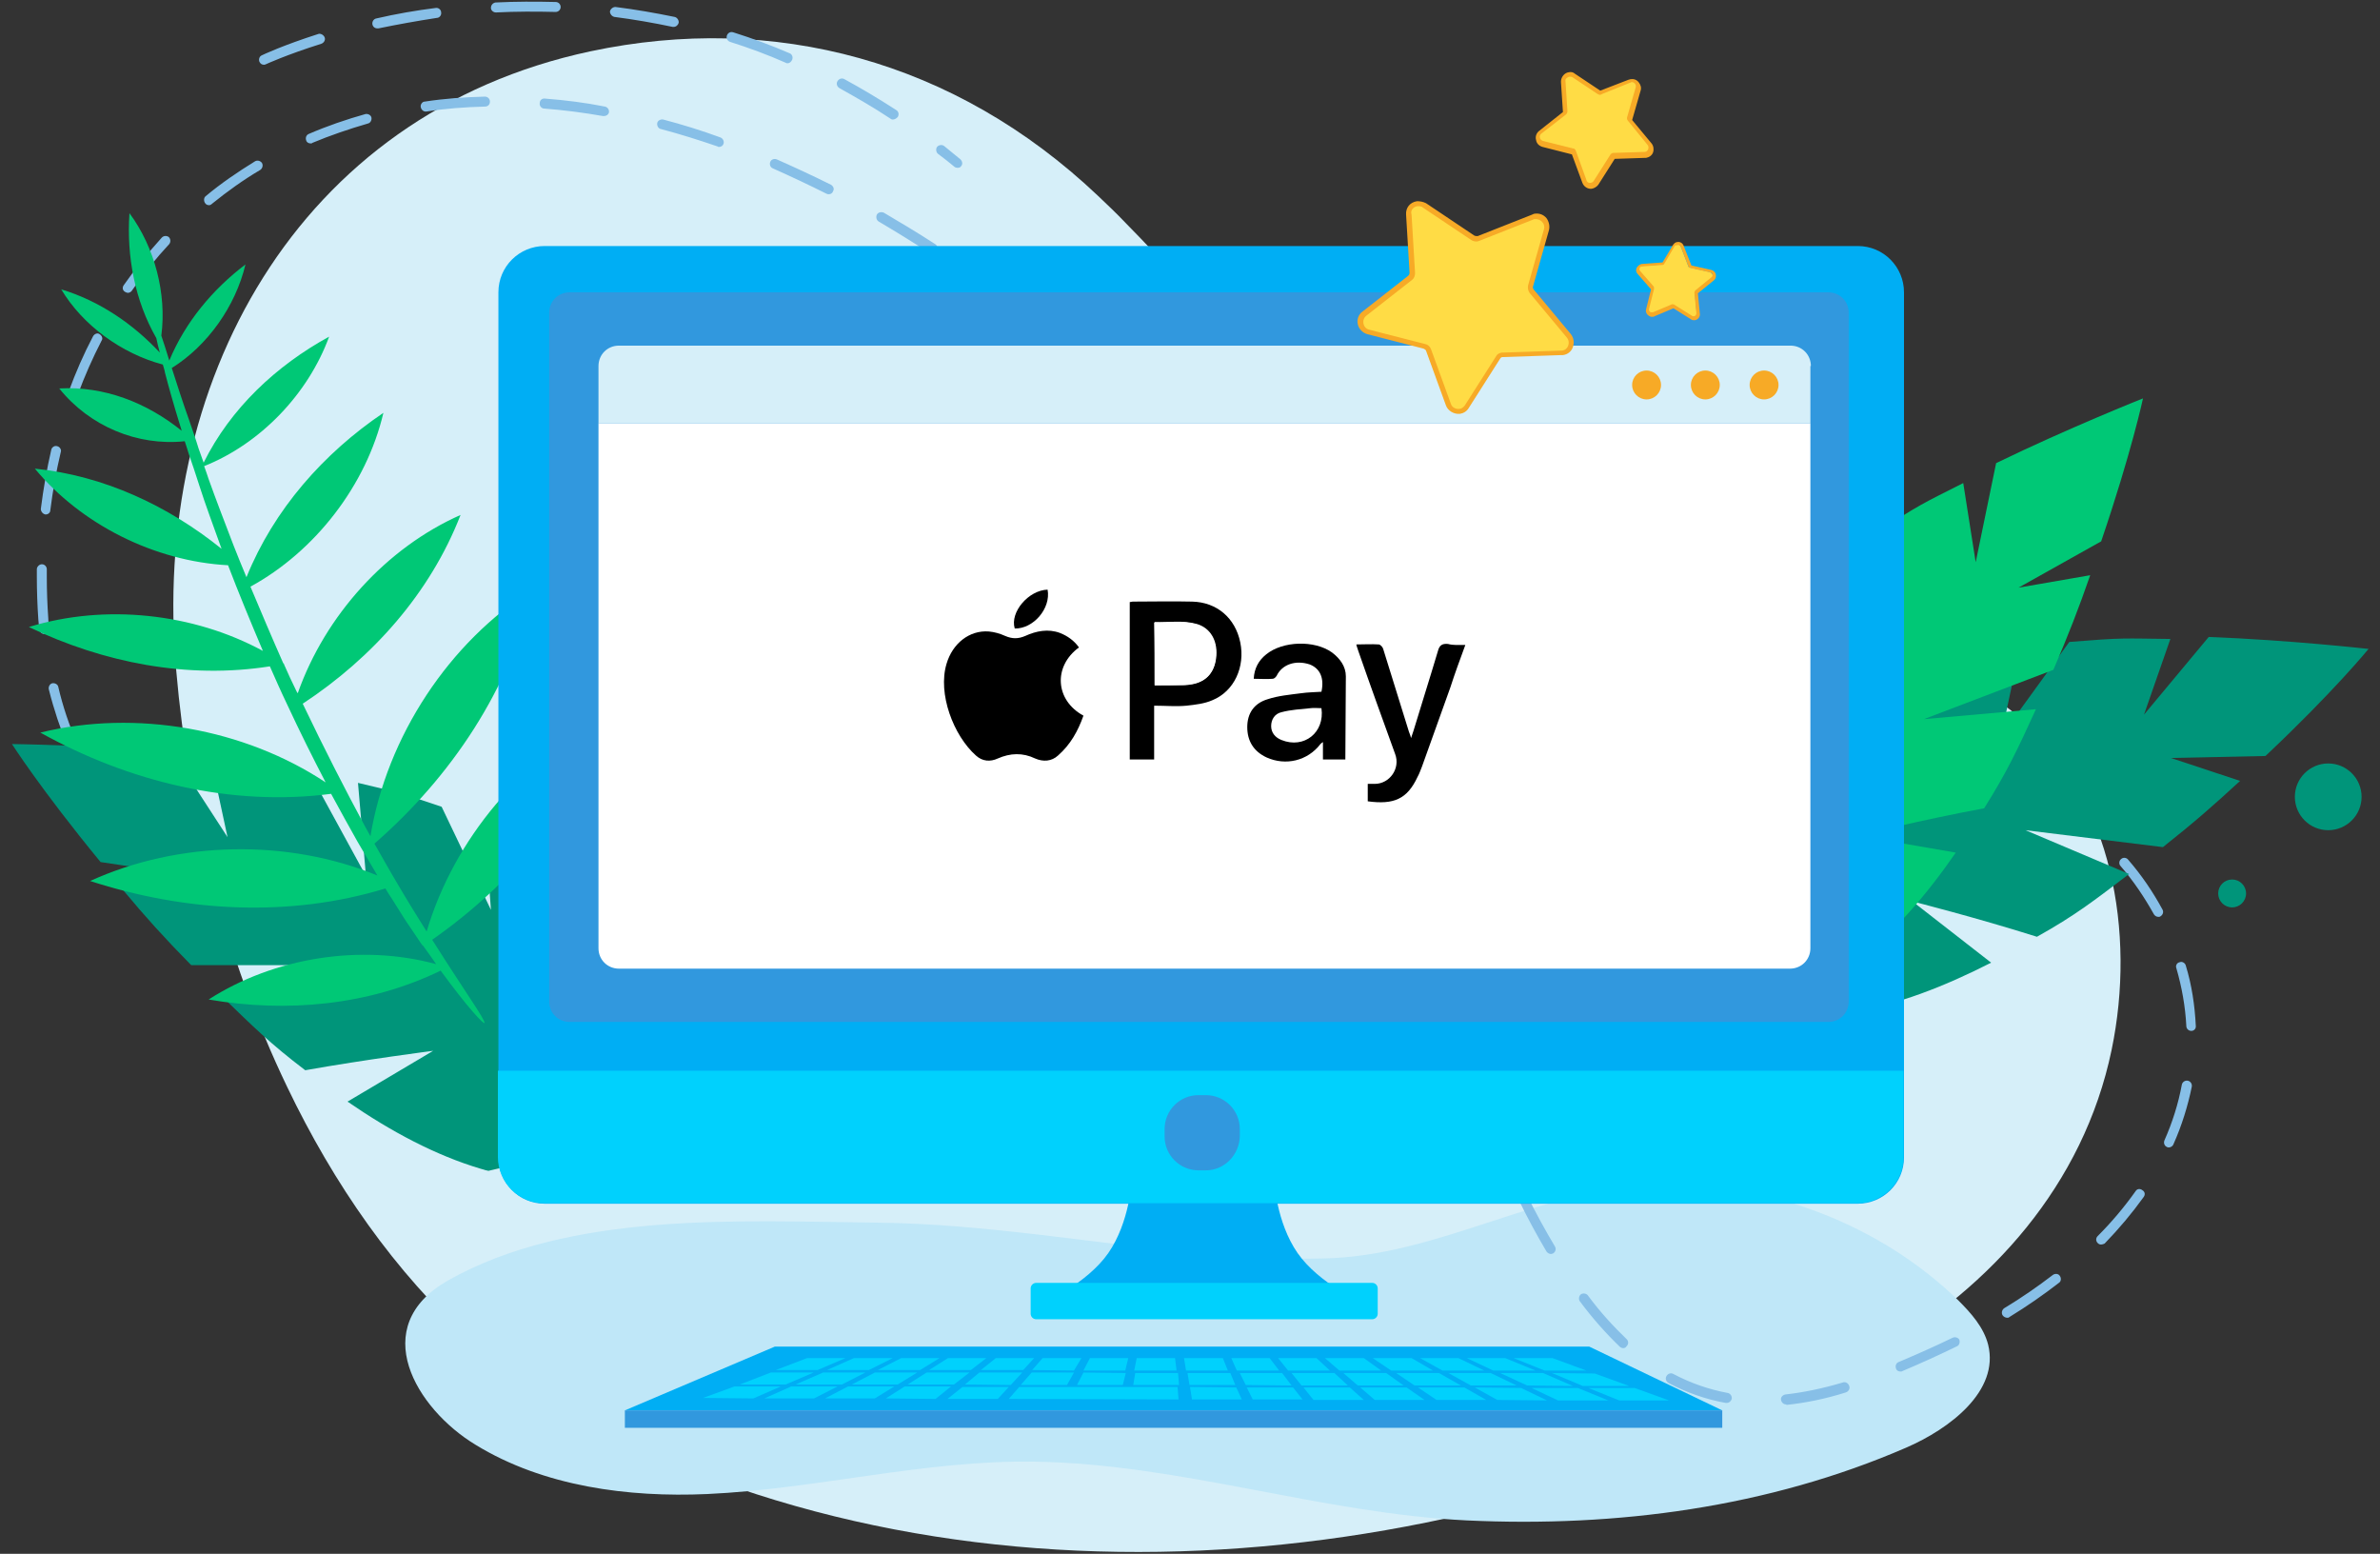 <?xml version="1.0" encoding="utf-8"?>
<!-- Generator: Adobe Illustrator 22.0.1, SVG Export Plug-In . SVG Version: 6.00 Build 0)  -->
<svg version="1.1" id="Layer_1" xmlns="http://www.w3.org/2000/svg" xmlns:xlink="http://www.w3.org/1999/xlink" x="0px" y="0px"
	 viewBox="0 0 478 312" style="enable-background:new 0 0 478 312;" xml:space="preserve">
<rect x="0" y="0" width="478" height="312" fill="#333333" stroke="none"/>
<style type="text/css">
	.st0{fill:#D6EFF9;}
	.st1{fill:#BFE7F8;}
	.st2{fill:#87BFE7;}
	.st3{fill:#00957A;}
	.st4{fill:#00C876;}
	.st5{fill:#00AEF4;}
	.st6{fill:#00D1FD;}
	.st7{fill:#3198DE;}
	.st8{fill:#FFFFFF;}
	.st9{fill:#F7AA26;}
	.st10{fill:#FFDC45;}
</style>
<g>
	<g>
		<path class="st0" d="M57.7,218.3c-12.7-26.4-19.9-55.9-22.3-83.6C30.2,77.2,59.5,22.9,118.6,10.3c36.8-7.8,73.2,1.8,101.9,29
			c1.9,1.8,3.8,3.6,5.6,5.5c15.4,15.6,29.2,33.3,46,46.7c20,16,43.5,25.3,67.2,31.6c22,5.9,48.7,5.3,67.2,21.7
			c17.6,15.5,22.5,42.4,17.6,66c-5.7,27.4-24.5,47.6-46.1,60.2c-73.8,43.2-173.8,56-252.7,18.5c-5.4-2.6-10.6-5.4-15.8-8.4
			c-5.4-3.2-10-7.5-14.7-11.7C79.3,255.5,67,237.7,57.7,218.3z"/>
		<path class="st1" d="M242.4,251.8c-22.1-2-44.4-6.1-66.5-6.3c-27.4-0.3-61.3-2.3-85.9,11.6c-16.4,9.3-6.4,25.8,5.5,33
			c13.7,8.4,30.7,10.6,46.5,9.9c22.1-1,43.9-6.9,66-6.5c29.3,0.5,57.4,10.4,86.7,11.8c30,1.4,60.4-2.6,88.1-14.6
			c8.8-3.8,18.8-11.4,16.5-20.7c-0.9-3.5-3.4-6.3-6-8.9c-15.8-15.3-37.8-23.6-59.7-23.3c-23.7,0.4-44.6,14.6-68.2,14.9
			C257.7,252.9,250.1,252.5,242.4,251.8z"/>
		<g>
			<path class="st2" d="M358.7,282c-0.5,0-0.9-0.4-1-0.9c-0.1-0.5,0.3-1,0.9-1.1c3.6-0.4,7.5-1.2,11.5-2.4c0.5-0.2,1.1,0.1,1.3,0.7
				c0.2,0.5-0.1,1.1-0.7,1.3c-4.1,1.3-8.1,2.1-11.9,2.5C358.8,282,358.8,282,358.7,282z M346.8,281.7c-0.1,0-0.1,0-0.2,0
				c-4-0.7-7.9-2.1-11.5-4c-0.5-0.3-0.7-0.9-0.4-1.4s0.9-0.7,1.4-0.4c3.4,1.8,7.1,3.1,10.9,3.8c0.5,0.1,0.9,0.6,0.8,1.2
				C347.7,281.3,347.3,281.7,346.8,281.7z M381.7,275.4c-0.4,0-0.8-0.2-0.9-0.6c-0.2-0.5,0-1.1,0.5-1.3c3.8-1.6,7.4-3.2,10.9-4.9
				c0.5-0.2,1.1,0,1.3,0.4c0.2,0.5,0,1.1-0.4,1.3c-3.5,1.7-7.2,3.4-11,5C382,275.4,381.8,275.4,381.7,275.4z M326,270.7
				c-0.2,0-0.5-0.1-0.7-0.3c-2.7-2.6-5.4-5.6-8-9.1c-0.3-0.4-0.2-1.1,0.2-1.4c0.4-0.3,1.1-0.2,1.4,0.2c2.5,3.4,5.2,6.3,7.8,8.8
				c0.4,0.4,0.4,1,0,1.4C326.5,270.6,326.3,270.7,326,270.7z M403.1,264.6c-0.3,0-0.7-0.2-0.9-0.5c-0.3-0.5-0.1-1.1,0.3-1.4
				c3.5-2.1,6.8-4.4,9.8-6.7c0.4-0.3,1.1-0.3,1.4,0.2c0.3,0.4,0.3,1.1-0.2,1.4c-3.1,2.4-6.4,4.7-10,6.9
				C403.5,264.6,403.3,264.6,403.1,264.6z M311.5,251.8c-0.3,0-0.7-0.2-0.9-0.5c-1.9-3.2-3.8-6.7-5.7-10.6c-0.2-0.5,0-1.1,0.4-1.3
				c0.5-0.2,1.1,0,1.3,0.4c1.9,3.9,3.8,7.3,5.7,10.5c0.3,0.5,0.1,1.1-0.4,1.4C311.8,251.7,311.6,251.8,311.5,251.8z M422,249.9
				c-0.3,0-0.5-0.1-0.7-0.3c-0.4-0.4-0.4-1,0-1.4c2.9-2.9,5.4-5.9,7.6-9c0.3-0.5,0.9-0.6,1.4-0.2c0.5,0.3,0.6,0.9,0.2,1.4
				c-2.3,3.2-4.9,6.3-7.8,9.3C422.5,249.8,422.2,249.9,422,249.9z M300.6,230.4c-0.4,0-0.7-0.2-0.9-0.6c-1.5-3.4-3.1-7-4.8-11.1
				c-0.2-0.5,0-1.1,0.5-1.3c0.5-0.2,1.1,0,1.3,0.5c1.7,4.1,3.2,7.7,4.7,11c0.2,0.5,0,1.1-0.5,1.3
				C300.9,230.3,300.8,230.4,300.6,230.4z M435.6,230.4c-0.1,0-0.3,0-0.4-0.1c-0.5-0.2-0.7-0.8-0.5-1.3c1.6-3.6,2.8-7.4,3.5-11.2
				c0.1-0.5,0.6-0.9,1.2-0.8c0.5,0.1,0.9,0.6,0.8,1.2c-0.8,3.9-2,7.8-3.7,11.6C436.4,230.1,436,230.4,435.6,230.4z M291.3,208.2
				c-0.4,0-0.8-0.2-0.9-0.6c-1.5-3.7-2.9-7.4-4.4-11.2c-0.2-0.5,0-1.1,0.6-1.3c0.5-0.2,1.1,0,1.3,0.6c1.5,3.8,3,7.5,4.4,11.2
				c0.2,0.5,0,1.1-0.6,1.3C291.6,208.2,291.5,208.2,291.3,208.2z M440.1,207c-0.5,0-1-0.4-1-1c-0.2-3.9-0.9-7.8-2-11.6
				c-0.2-0.5,0.1-1.1,0.7-1.2c0.5-0.2,1.1,0.2,1.2,0.7c1.2,3.9,1.8,8,2,12C441.1,206.5,440.7,207,440.1,207
				C440.1,207,440.1,207,440.1,207z M325.9,192.2c-0.2,0-0.4-0.1-0.6-0.2c-0.4-0.3-0.5-1-0.2-1.4c1.6-2.1,4.3-5.3,7.9-9.2
				c0.4-0.4,1-0.4,1.4,0c0.4,0.4,0.4,1,0,1.4c-3.6,3.8-6.2,7-7.8,9C326.5,192.1,326.2,192.2,325.9,192.2z M92.3,190.6
				c-3.1,0-6.2-0.1-9.1-0.3c-0.6,0-1-0.5-0.9-1.1c0-0.6,0.5-1,1.1-0.9c2.9,0.2,6,0.3,9,0.3c1,0,2,0,2.9,0c0.5,0,1,0.4,1,1
				s-0.4,1-1,1C94.3,190.6,93.3,190.6,92.3,190.6z M107.2,189.9c-0.5,0-0.9-0.4-1-0.9c0-0.5,0.4-1,0.9-1.1
				c7.2-0.6,11.8-1.5,11.8-1.5c0.5-0.1,1.1,0.2,1.2,0.8c0.1,0.5-0.2,1.1-0.8,1.2C119.1,188.4,114.5,189.3,107.2,189.9
				C107.2,189.9,107.2,189.9,107.2,189.9z M71.2,189.1c0,0-0.1,0-0.2,0c-4.1-0.6-8.1-1.4-11.9-2.4c-0.5-0.1-0.9-0.7-0.7-1.2
				s0.7-0.8,1.2-0.7c3.7,1,7.6,1.8,11.6,2.4c0.5,0.1,0.9,0.6,0.8,1.1C72.2,188.7,71.7,189.1,71.2,189.1z M282.5,185.9
				c-0.4,0-0.8-0.2-0.9-0.6c-1.5-3.7-3-7.4-4.5-11.1c-0.2-0.5,0-1.1,0.5-1.3c0.5-0.2,1.1,0,1.3,0.5c1.5,3.7,3,7.5,4.5,11.1
				c0.2,0.5,0,1.1-0.6,1.3C282.7,185.9,282.6,185.9,282.5,185.9z M433.5,184.1c-0.4,0-0.7-0.2-0.9-0.5c-1.9-3.4-4.1-6.7-6.7-9.7
				c-0.4-0.4-0.3-1.1,0.1-1.4c0.4-0.4,1.1-0.3,1.4,0.1c2.7,3.1,5,6.5,6.9,10c0.3,0.5,0.1,1.1-0.4,1.4
				C433.8,184.1,433.6,184.1,433.5,184.1z M48.1,182.8c-0.1,0-0.3,0-0.4-0.1c-3.8-1.6-7.5-3.5-10.8-5.6c-0.5-0.3-0.6-0.9-0.3-1.4
				c0.3-0.5,0.9-0.6,1.4-0.3c3.2,2,6.8,3.9,10.5,5.4c0.5,0.2,0.8,0.8,0.5,1.3C48.9,182.6,48.5,182.8,48.1,182.8z M342.4,174.7
				c-0.3,0-0.6-0.1-0.7-0.3c-0.4-0.4-0.3-1,0.1-1.4c3.1-2.8,6.3-5.3,9.5-7.6c0.5-0.3,1.1-0.2,1.4,0.2c0.3,0.5,0.2,1.1-0.2,1.4
				c-3.1,2.2-6.2,4.7-9.3,7.4C342.8,174.6,342.6,174.7,342.4,174.7z M28,170c-0.2,0-0.5-0.1-0.7-0.3c-3-2.8-5.6-5.9-7.9-9.2
				c-0.3-0.5-0.2-1.1,0.3-1.4c0.5-0.3,1.1-0.2,1.4,0.3c2.2,3.2,4.8,6.2,7.7,8.9c0.4,0.4,0.4,1,0,1.4C28.5,169.9,28.3,170,28,170z
				 M418,166c-0.2,0-0.4-0.1-0.6-0.2c-3.1-2.4-6.4-4.6-9.9-6.4c-0.5-0.3-0.7-0.9-0.4-1.3s0.9-0.7,1.3-0.4c3.6,1.9,7,4.1,10.2,6.6
				c0.4,0.3,0.5,1,0.2,1.4C418.6,165.9,418.3,166,418,166z M273.3,163.7c-0.4,0-0.8-0.2-0.9-0.6c-1.6-3.8-3.3-7.5-4.9-11
				c-0.2-0.5,0-1.1,0.5-1.3c0.5-0.2,1.1,0,1.3,0.5c1.6,3.5,3.2,7.2,4.9,11c0.2,0.5,0,1.1-0.5,1.3
				C273.5,163.7,273.4,163.7,273.3,163.7z M362,161c-0.4,0-0.7-0.2-0.9-0.5c-0.3-0.5-0.1-1.1,0.4-1.3c3.8-2,7.6-3.5,11.3-4.6
				c0.5-0.2,1.1,0.1,1.2,0.7c0.2,0.5-0.1,1.1-0.7,1.2c-3.6,1.1-7.3,2.6-10.9,4.5C362.3,160.9,362.1,161,362,161z M396.8,155.3
				c-0.1,0-0.1,0-0.2,0c-3.8-0.9-7.8-1.2-11.6-1c-0.5,0-1-0.4-1.1-0.9c0-0.6,0.4-1,0.9-1.1c4.1-0.2,8.2,0.1,12.2,1
				c0.5,0.1,0.9,0.7,0.8,1.2C397.6,155,397.2,155.3,396.8,155.3z M14.5,150.5c-0.4,0-0.8-0.2-0.9-0.6c-1.5-3.6-2.8-7.5-3.8-11.5
				c-0.1-0.5,0.2-1.1,0.7-1.2c0.5-0.1,1.1,0.2,1.2,0.7c0.9,3.9,2.2,7.7,3.7,11.2c0.2,0.5,0,1.1-0.5,1.3
				C14.7,150.4,14.6,150.5,14.5,150.5z M263.2,141.9c-0.4,0-0.7-0.2-0.9-0.6c-1.8-3.7-3.6-7.3-5.5-10.7c-0.3-0.5-0.1-1.1,0.4-1.4
				c0.5-0.3,1.1-0.1,1.4,0.4c1.8,3.4,3.7,7,5.5,10.7c0.2,0.5,0,1.1-0.5,1.3C263.5,141.8,263.4,141.9,263.2,141.9z M8.9,127.3
				c-0.5,0-0.9-0.4-1-0.9c-0.1-0.6-0.1-1.3-0.2-2c-0.2-2.9-0.3-5.8-0.3-8.6c0-0.5,0-1,0-1.5c0-0.5,0.5-1,1-1c0,0,0,0,0,0
				c0.6,0,1,0.5,1,1c0,0.5,0,1,0,1.5c0,2.8,0.1,5.6,0.3,8.4c0,0.6,0.1,1.3,0.2,1.9C9.9,126.7,9.5,127.2,8.9,127.3
				C8.9,127.3,8.9,127.3,8.9,127.3z M251.9,120.7c-0.3,0-0.7-0.2-0.9-0.5c-2-3.5-4.2-6.9-6.3-10.2c-0.3-0.5-0.2-1.1,0.3-1.4
				c0.5-0.3,1.1-0.2,1.4,0.3c2.1,3.3,4.3,6.8,6.3,10.3c0.3,0.5,0.1,1.1-0.4,1.4C252.2,120.7,252.1,120.7,251.9,120.7z M9.2,103.3
				c0,0-0.1,0-0.1,0c-0.5-0.1-0.9-0.6-0.9-1.1c0.5-4,1.2-8,2.1-11.9c0.1-0.5,0.7-0.9,1.2-0.7c0.5,0.1,0.9,0.7,0.7,1.2
				c-0.9,3.8-1.6,7.7-2.1,11.7C10.1,102.9,9.7,103.3,9.2,103.3z M238.8,100.5c-0.3,0-0.6-0.1-0.8-0.4c-2.3-3.3-4.8-6.5-7.2-9.5
				c-0.3-0.4-0.3-1.1,0.2-1.4c0.4-0.3,1.1-0.3,1.4,0.2c2.5,3.1,4.9,6.3,7.3,9.6c0.3,0.4,0.2,1.1-0.2,1.4
				C239.3,100.5,239.1,100.5,238.8,100.5z M223.8,81.8c-0.3,0-0.5-0.1-0.7-0.3c-2.7-3-5.5-5.8-8.3-8.6c-0.4-0.4-0.4-1,0-1.4
				c0.4-0.4,1-0.4,1.4,0c2.8,2.8,5.7,5.7,8.4,8.7c0.4,0.4,0.3,1-0.1,1.4C224.3,81.7,224,81.8,223.8,81.8z M14.7,80
				c-0.1,0-0.2,0-0.3-0.1c-0.5-0.2-0.8-0.8-0.6-1.3c1.4-3.8,3-7.5,4.9-11.1c0.3-0.5,0.9-0.7,1.3-0.4c0.5,0.3,0.7,0.9,0.4,1.3
				c-1.8,3.5-3.4,7.1-4.8,10.9C15.5,79.8,15.1,80,14.7,80z M206.6,65.2c-0.2,0-0.5-0.1-0.6-0.2c-3-2.6-6.2-5-9.4-7.4
				c-0.4-0.3-0.5-1-0.2-1.4c0.3-0.4,1-0.5,1.4-0.2c3.2,2.3,6.4,4.8,9.5,7.4c0.4,0.4,0.5,1,0.1,1.4C207.1,65.1,206.8,65.2,206.6,65.2
				z M25.7,58.8c-0.2,0-0.4-0.1-0.6-0.2c-0.5-0.3-0.6-0.9-0.2-1.4c2.3-3.3,4.9-6.5,7.6-9.5c0.4-0.4,1-0.4,1.4-0.1
				c0.4,0.4,0.4,1,0.1,1.4c-2.7,2.9-5.2,6-7.4,9.2C26.4,58.6,26,58.8,25.7,58.8z M187.2,51c-0.2,0-0.4-0.1-0.5-0.2
				c-3.4-2.2-6.8-4.3-10.2-6.3c-0.5-0.3-0.6-0.9-0.4-1.4c0.3-0.5,0.9-0.6,1.4-0.4c3.4,2,6.9,4.1,10.3,6.3c0.5,0.3,0.6,0.9,0.3,1.4
				C187.9,50.9,187.5,51,187.2,51z M42,41.2c-0.3,0-0.6-0.1-0.8-0.4c-0.3-0.4-0.3-1.1,0.1-1.4c3.1-2.6,6.5-4.9,9.9-7
				c0.5-0.3,1.1-0.1,1.4,0.3c0.3,0.5,0.1,1.1-0.3,1.4c-3.4,2-6.6,4.3-9.7,6.8C42.4,41.1,42.2,41.2,42,41.2z M166.5,39
				c-0.2,0-0.3,0-0.5-0.1c-3.6-1.8-7.2-3.5-10.8-5.1c-0.5-0.2-0.7-0.8-0.5-1.3c0.2-0.5,0.8-0.7,1.3-0.5c3.6,1.6,7.3,3.3,10.9,5.1
				c0.5,0.3,0.7,0.9,0.4,1.3C167.2,38.8,166.8,39,166.5,39z M144.4,29.5c-0.1,0-0.2,0-0.3-0.1c-3.8-1.3-7.6-2.5-11.4-3.5
				c-0.5-0.1-0.8-0.7-0.7-1.2s0.7-0.8,1.2-0.7c3.8,1,7.7,2.2,11.5,3.6c0.5,0.2,0.8,0.8,0.6,1.3C145.2,29.2,144.9,29.5,144.4,29.5z
				 M62.4,28.8c-0.4,0-0.8-0.2-0.9-0.6c-0.2-0.5,0-1.1,0.5-1.3c3.7-1.6,7.5-2.9,11.4-4c0.5-0.1,1.1,0.2,1.2,0.7
				c0.1,0.5-0.2,1.1-0.7,1.2c-3.8,1.1-7.6,2.4-11.2,3.9C62.7,28.8,62.5,28.8,62.4,28.8z M121.3,23.3c-0.1,0-0.1,0-0.2,0
				c-4-0.7-7.9-1.2-11.8-1.5c-0.5,0-1-0.5-0.9-1.1c0-0.6,0.5-1,1.1-0.9c3.9,0.3,8,0.8,12,1.6c0.5,0.1,0.9,0.6,0.8,1.2
				C122.2,23,121.8,23.3,121.3,23.3z M85.5,22.4c-0.5,0-0.9-0.4-1-0.9c-0.1-0.5,0.3-1.1,0.8-1.1c3.9-0.6,8-0.9,12.1-1c0,0,0,0,0,0
				c0.5,0,1,0.4,1,1c0,0.6-0.4,1-1,1c-4,0.1-8,0.4-11.8,1C85.6,22.4,85.5,22.4,85.5,22.4z"/>
		</g>
		<g>
			<g>
				<g>
					<path class="st3" d="M20.2,173.1l18.8,2.8l-14.3,2.8c4.5,5.4,8.2,9.5,13.7,15.1l27.8,0l-21.7,6.2c6.4,6.2,9.7,9.5,16.8,14.9
						C73.7,212.7,87,211,87,211l-17.2,10.2c8.7,6,17.7,10.8,26.8,13.5c1.5,0.4,0.1,0.1,1.5,0.4l17.4-4.1l-7.8,6.6
						c38.5,8.6,50.4-4.8,50.4-4.8s0-0.7-0.2-2.2c-0.2-1.1-0.4-2.6-0.9-4.5c-1.9-7.4-7.1-20.5-21.2-37.6l-2.2,13.2l-3.8-17.6
						c-1.3-1.2-2.7-2.4-4.1-3.6c-4.6-3.8-3.6-3.9-9.4-6.8l-2.9,18.4l-5.4-22.8c-3.4-1.7-7-3.2-10.7-4.6l1.3,18l-9.9-20.7
						c-7-2.4-9.5-3.1-16.8-4.8l1.6,18.7l-11.2-20.5c-10.9-2.3-10.5-2.1-20-3.1l3.4,15.8L34.6,151c-16-1.4-32.2-1.6-32.2-1.6
						S8.2,158.5,20.2,173.1z"/>
				</g>
			</g>
		</g>
		<path class="st4" d="M26,42.8c5.1,6.9,7.5,16.2,6.4,24.6c0.5,1.4,1,3.1,1.6,5c3.2-7.7,8.7-14.3,15.3-19.3
			c-2,8.4-7.6,16.3-14.8,20.8c1,3.1,2.1,6.6,3.5,10.5c0.6,1.8,1.3,3.7,1.9,5.7c0.3,0.9,0.7,1.9,1,2.8C46.3,82,55.5,73.4,66.1,67.6
			c-4.2,11.5-13.8,21.5-25.1,26c0.3,0.8,0.6,1.7,0.9,2.6c1.5,4.2,3.2,8.6,5,13.3c0.8,2.1,1.7,4.2,2.6,6.4C55,102.3,65,91,77,82.9
			c-3.4,14.5-13.7,27.8-26.7,34.9c2.1,5,4.3,10.2,6.6,15.4c0.1,0,0.1,0.1,0.2,0.1c0,0-0.1,0-0.1,0c0.8,1.8,1.6,3.6,2.5,5.4
			c0.1,0.2,0.2,0.4,0.3,0.5c5.5-15.6,17.8-29.2,32.7-35.8c-6.1,15.7-17.7,28.7-31.7,37.9c4.3,9,8.6,17.4,12.6,24.8
			c0.3,0.6,0.7,1.2,1,1.8c3.3-20,15.8-39,32.7-49.6c-4.6,20-16.5,37.7-31.9,51.1c1.6,2.8,3.1,5.5,4.6,8c1,1.7,2,3.4,3,5
			c1,1.6,1.9,3.1,2.8,4.5c0,0,0,0.1,0.1,0.1c5.5-18.5,19.3-35,36.5-43.2c-6.5,18.4-19.5,33.8-35.4,44.9
			c6.5,10.3,10.7,16.1,10.5,16.7c-0.1,0.4-3.4-3.1-8.8-10.5c-14.4,7-30.9,8.5-46.6,5.8c13.2-8.5,30.7-11.2,45.7-7.1
			c-0.8-1.2-1.7-2.4-2.7-3.8c0,0-0.1,0.1-0.1,0.1c0-0.1,0-0.1,0-0.2c-0.1-0.1-0.1-0.1-0.2-0.2c-0.9-1.4-1.9-2.8-2.9-4.3
			c-1-1.5-2-3.2-3.1-4.9c-0.4-0.6-0.8-1.2-1.2-1.9c-19.3,5.9-40.2,4.7-59.3-1.5c17.8-8.1,39.7-8.5,57.7-1.1c-1.3-2.2-2.6-4.4-4-6.8
			c-1.7-3-3.5-6.3-5.3-9.6C46.4,162,25.9,157,8.1,147.1c19.2-4.7,41-0.8,57.3,10c-2.6-5-5.2-10.2-7.8-15.8c-1.2-2.5-2.3-5-3.4-7.5
			c-16.5,2.6-33.4-0.7-48.4-7.9c15.3-4.7,33-2.8,47,4.8c-2.5-5.9-4.9-11.7-7-17.2c-14.8-0.8-29.5-8.2-38.8-19.4
			c13.8,1.4,26.7,7.4,37.5,16.1c-1.6-4.5-3.2-8.7-4.5-12.8c-0.7-2.2-1.4-4.3-2.1-6.3c-0.3-0.9-0.5-1.7-0.8-2.5
			C27.6,89.6,18,85.6,11.9,78c9-0.5,17.5,2.8,24.6,8.5c-0.1-0.4-0.3-0.9-0.4-1.3c-1.2-3.9-2.2-7.4-3-10.5c0,0,0,0,0,0
			c0,0,0-0.1,0-0.1c-0.1-0.5-0.3-1-0.4-1.4c-8.3-2.2-16.1-7.9-20.4-15.1c7.6,2.3,14.4,6.9,19.8,12.7c-0.3-1-0.5-2-0.7-2.9
			C27.1,60.4,25.4,51.5,26,42.8z"/>
		<g>
			<g>
				<g>
					<path class="st3" d="M455,151.8l-19,0.4l13.9,4.6c-5.2,4.8-9.3,8.4-15.5,13.3l-27.6-3.4l20.8,8.8c-7.1,5.4-10.8,8.3-18.5,12.6
						c-12-3.8-25-7.1-25-7.1l15.8,12.3c-9.4,4.8-18.9,8.5-28.3,10c-1.5,0.2-0.1,0-1.5,0.2l-16.7-6.3l6.9,7.5
						c-39.3,3.8-49.4-11.1-49.4-11.1s0.1-0.7,0.5-2.2c0.3-1.1,0.8-2.5,1.5-4.3c2.8-7.1,9.6-19.4,25.8-34.6l0.5,13.4l5.9-17
						c1.5-1,3-2,4.5-3c5.1-3.2,4.1-3.4,10.2-5.6l0.5,18.6l8.2-21.9c3.6-1.2,7.3-2.3,11.2-3.2l-3.6,17.7l12.4-19.3
						c7.2-1.6,9.8-1.9,17.3-2.7l-3.9,18.3l13.7-18.9c11.1-0.9,10.7-0.7,20.3-0.6l-5.3,15.2l13-15.6c16,0.6,32.1,2.4,32.1,2.4
						S468.7,138.9,455,151.8z"/>
				</g>
			</g>
		</g>
		<g>
			<g>
				<g>
					<path class="st4" d="M422,108.7l-16.6,9.3l14.4-2.5c-2.3,6.6-4.3,11.8-7.4,19l-26,9.9l22.5-2c-3.7,8.1-5.7,12.4-10.4,19.9
						c-12.4,2.3-25.4,5.5-25.4,5.5l19.7,3.4c-6,8.7-12.7,16.4-20.2,22.1c-1.2,0.9,0,0.1-1.2,0.9l-17.7,2.3l9.7,3.4
						c-32.9,21.8-48.8,13.5-48.8,13.5s-0.3-0.7-0.6-2.1c-0.2-1.1-0.5-2.6-0.7-4.5c-0.8-7.6-0.6-21.7,6.5-42.7l6.7,11.6l-2.7-17.8
						c0.8-1.6,1.7-3.2,2.6-4.8c2.9-5.2,2-4.9,6.4-9.7l9.2,16.2l-3.1-23.2c2.6-2.8,5.4-5.5,8.3-8.1l5.2,17.3l1.9-22.9
						c5.7-4.8,7.8-6.3,14-10.5l5.2,18l3.2-23.2c9.4-6,9.1-5.7,17.6-10l2.5,15.9l4.1-19.9c14.4-7,29.5-13,29.5-13
						S428.1,90.8,422,108.7z"/>
				</g>
			</g>
		</g>
		<circle class="st3" cx="467.6" cy="160" r="6.7"/>
		<circle class="st3" cx="448.3" cy="179.4" r="2.8"/>
		<g>
			<path class="st2" d="M192.3,33.7c-0.2,0-0.5-0.1-0.6-0.2c-1.1-0.9-2.2-1.8-3.3-2.6c-0.4-0.3-0.5-1-0.2-1.4c0.3-0.4,1-0.5,1.4-0.2
				c1.1,0.9,2.2,1.8,3.3,2.7c0.4,0.4,0.5,1,0.1,1.4C192.9,33.6,192.6,33.7,192.3,33.7z M179.3,24c-0.2,0-0.4-0.1-0.5-0.2
				c-3.3-2.2-6.8-4.2-10.2-6.1c-0.5-0.3-0.7-0.9-0.4-1.4c0.3-0.5,0.9-0.7,1.4-0.4c3.5,1.9,7,4,10.4,6.2c0.5,0.3,0.6,0.9,0.3,1.4
				C179.9,23.9,179.6,24,179.3,24z M53,13c-0.4,0-0.7-0.2-0.9-0.6c-0.2-0.5,0-1.1,0.5-1.3c0.2-0.1,4.2-2,11.4-4.3
				C64.4,6.7,65,7,65.2,7.5c0.2,0.5-0.1,1.1-0.7,1.3c-7,2.2-11.1,4.1-11.1,4.1C53.2,13,53.1,13,53,13z M158.2,12.7
				c-0.1,0-0.3,0-0.4-0.1c-3.6-1.6-7.4-3-11.2-4.2c-0.5-0.2-0.8-0.7-0.6-1.3c0.2-0.5,0.7-0.8,1.3-0.6c3.8,1.2,7.6,2.6,11.3,4.2
				c0.5,0.2,0.7,0.8,0.5,1.3C158.9,12.4,158.6,12.7,158.2,12.7z M75.8,5.7c-0.5,0-0.9-0.3-1-0.8c-0.1-0.5,0.2-1.1,0.8-1.2
				c3.9-0.9,7.9-1.6,11.9-2.1c0.5-0.1,1.1,0.3,1.1,0.9c0.1,0.5-0.3,1.1-0.9,1.1C83.8,4.2,79.9,4.9,76,5.7
				C75.9,5.7,75.9,5.7,75.8,5.7z M135.3,5.4c-0.1,0-0.1,0-0.2,0c-3.8-0.8-7.8-1.5-11.7-2c-0.5-0.1-0.9-0.6-0.9-1.1
				c0.1-0.5,0.6-0.9,1.1-0.9c4,0.5,8,1.2,11.9,2c0.5,0.1,0.9,0.7,0.8,1.2C136.2,5,135.8,5.4,135.3,5.4z M99.6,2.5
				c-0.5,0-1-0.4-1-0.9c0-0.6,0.4-1,0.9-1.1c4-0.2,8.1-0.2,12.1-0.1c0.6,0,1,0.5,1,1c0,0.6-0.5,1-1,1C107.6,2.3,103.6,2.3,99.6,2.5
				C99.6,2.5,99.6,2.5,99.6,2.5z"/>
		</g>
		<g>
			<path class="st5" d="M260.6,251.6c-4.3-6.2-4.7-14.6-4.7-14.6h-11.7h-5.2h-11.7c0,0-0.4,8.4-4.7,14.6
				c-4.3,6.2-13.2,10.1-13.2,10.1h29.6h5.2h29.6C273.8,261.7,264.9,257.8,260.6,251.6z"/>
			<path class="st5" d="M382.4,232.4c0,5.2-4.2,9.3-9.3,9.3H109.4c-5.2,0-9.3-4.2-9.3-9.3V58.7c0-5.2,4.2-9.3,9.3-9.3h263.7
				c5.2,0,9.3,4.2,9.3,9.3V232.4z"/>
			<path class="st6" d="M100,215v17.3c0,5.2,4.2,9.3,9.3,9.3h263.7c5.2,0,9.3-4.2,9.3-9.3V215H100z"/>
			<path class="st6" d="M275.6,264.9h-67.5c-0.6,0-1.1-0.5-1.1-1.1v-5.1c0-0.6,0.5-1.1,1.1-1.1h67.5c0.6,0,1.1,0.5,1.1,1.1v5.1
				C276.7,264.4,276.2,264.9,275.6,264.9z"/>
			<path class="st7" d="M367.2,205.2H114.4c-2.3,0-4.1-1.8-4.1-4.1V62.8c0-2.3,1.8-4.1,4.1-4.1h252.8c2.3,0,4.1,1.8,4.1,4.1v138.3
				C371.3,203.4,369.5,205.2,367.2,205.2z"/>
			<path class="st0" d="M363.7,73.5c0-2.3-1.8-4.1-4.1-4.1H124.3c-2.3,0-4.1,1.8-4.1,4.1V85h243.4V73.5z"/>
			<path class="st8" d="M120.2,85v105.4c0,2.3,1.8,4.1,4.1,4.1h235.2c2.3,0,4.1-1.8,4.1-4.1V85H120.2z"/>
			<g>
				<polygon class="st5" points="155.6,270.4 319.2,270.4 345.9,283.2 125.5,283.2 				"/>
				<rect x="125.5" y="283.2" class="st7" width="220.4" height="3.5"/>
			</g>
			<path class="st7" d="M242.2,235h-1.5c-3.7,0-6.8-3-6.8-6.8v-1.5c0-3.7,3-6.8,6.8-6.8h1.5c3.7,0,6.8,3,6.8,6.8v1.5
				C248.9,231.9,245.9,235,242.2,235z"/>
			<g>
				<g>
					<g>
						<g>
							<polygon class="st6" points="174.5,275.1 166.1,275.1 171.5,272.7 179.3,272.7 							"/>
							<polygon class="st6" points="164.2,275.1 155.8,275.1 162.1,272.7 169.8,272.7 							"/>
							<polygon class="st6" points="195,275.1 186.6,275.1 190.4,272.7 198.1,272.7 							"/>
							<polygon class="st6" points="184.8,275.1 176.3,275.1 181,272.7 188.7,272.7 							"/>
							<polygon class="st6" points="215.7,275.2 207.3,275.1 209.4,272.7 217.2,272.7 							"/>
							<polygon class="st6" points="205.5,275.1 197,275.1 200,272.7 207.7,272.7 							"/>
							<polygon class="st6" points="236.3,275.2 227.8,275.2 228.3,272.7 236,272.7 							"/>
							<polygon class="st6" points="226,275.2 217.6,275.2 218.9,272.7 226.6,272.7 							"/>
						</g>
						<g>
							<polygon class="st6" points="256.9,275.2 248.4,275.2 247.3,272.7 255,272.7 							"/>
							<polygon class="st6" points="246.6,275.2 238.2,275.2 237.8,272.7 245.6,272.7 							"/>
							<polygon class="st6" points="277.4,275.2 269,275.2 266.1,272.7 273.9,272.7 							"/>
							<polygon class="st6" points="267.1,275.2 258.7,275.2 256.7,272.7 264.4,272.7 							"/>
							<polygon class="st6" points="298.1,275.2 289.7,275.2 285.2,272.7 292.9,272.7 							"/>
							<polygon class="st6" points="287.8,275.2 279.4,275.2 275.7,272.7 283.5,272.7 							"/>
							<polygon class="st6" points="318.6,275.2 310.2,275.2 304,272.7 311.8,272.7 							"/>
							<polygon class="st6" points="308.4,275.2 299.9,275.2 294.6,272.7 302.3,272.7 							"/>
						</g>
					</g>
					<g>
						<g>
							<polygon class="st6" points="169.1,278 159.8,278 165.3,275.6 173.8,275.6 							"/>
							<polygon class="st6" points="157.8,278 148.6,278 154.8,275.6 163.4,275.6 							"/>
							<polygon class="st6" points="191.6,278 182.3,278 186.1,275.6 194.7,275.6 							"/>
							<polygon class="st6" points="180.3,278 171.1,278 175.7,275.6 184.2,275.6 							"/>
							<polygon class="st6" points="214.3,278.1 205,278.1 207.2,275.6 215.7,275.6 							"/>
							<polygon class="st6" points="203,278.1 193.8,278 196.7,275.6 205.3,275.6 							"/>
							<polygon class="st6" points="236.8,278.1 227.6,278.1 228,275.7 236.6,275.7 							"/>
							<polygon class="st6" points="225.5,278.1 216.3,278.1 217.6,275.6 226.1,275.7 							"/>
						</g>
						<g>
							<polygon class="st6" points="259.4,278.2 250.2,278.1 249,275.7 257.5,275.7 							"/>
							<polygon class="st6" points="248.1,278.1 238.9,278.1 238.5,275.7 247.1,275.7 							"/>
							<polygon class="st6" points="281.9,278.2 272.7,278.2 269.8,275.7 278.4,275.7 							"/>
							<polygon class="st6" points="270.7,278.2 261.4,278.2 259.4,275.7 268,275.7 							"/>
							<polygon class="st6" points="304.6,278.2 295.4,278.2 290.9,275.7 299.4,275.7 							"/>
							<polygon class="st6" points="293.4,278.2 284.1,278.2 280.4,275.7 289,275.7 							"/>
							<polygon class="st6" points="327.2,278.3 317.9,278.3 311.7,275.7 320.3,275.8 							"/>
							<polygon class="st6" points="315.9,278.3 306.7,278.2 301.3,275.7 309.9,275.7 							"/>
						</g>
					</g>
					<g>
						<g>
							<polygon class="st6" points="163.5,280.8 153.5,280.8 158.9,278.4 168.2,278.4 							"/>
							<polygon class="st6" points="151.3,280.8 141.2,280.7 147.5,278.4 156.8,278.4 							"/>
							<polygon class="st6" points="187.9,280.9 177.9,280.8 181.7,278.4 191,278.4 							"/>
							<polygon class="st6" points="175.7,280.8 165.7,280.8 170.3,278.4 179.6,278.4 							"/>
							<polygon class="st6" points="236.7,281 202.6,280.9 204.7,278.5 236.5,278.5 							"/>
							<polygon class="st6" points="200.4,280.9 190.3,280.9 193.3,278.5 202.6,278.5 							"/>
						</g>
						<g>
							<polygon class="st6" points="261.6,281 251.6,281 250.4,278.6 259.7,278.6 							"/>
							<polygon class="st6" points="249.4,281 239.4,281 239,278.5 248.3,278.6 							"/>
							<polygon class="st6" points="286.1,281.1 276.1,281.1 273.2,278.6 282.5,278.6 							"/>
							<polygon class="st6" points="273.9,281.1 263.8,281.1 261.8,278.6 271.1,278.6 							"/>
							<polygon class="st6" points="310.7,281.2 300.7,281.1 296.2,278.6 305.5,278.7 							"/>
							<polygon class="st6" points="298.5,281.1 288.5,281.1 284.8,278.6 294.1,278.6 							"/>
							<polygon class="st6" points="335.2,281.2 325.2,281.2 319,278.7 328.3,278.7 							"/>
							<polygon class="st6" points="323,281.2 312.9,281.2 307.6,278.7 316.9,278.7 							"/>
						</g>
					</g>
				</g>
			</g>
			<g>
				<path class="st9" d="M333.6,77.3c0,1.6-1.3,2.9-2.9,2.9s-2.9-1.3-2.9-2.9c0-1.6,1.3-2.9,2.9-2.9S333.6,75.7,333.6,77.3z"/>
			</g>
			<g>
				<path class="st9" d="M345.4,77.3c0,1.6-1.3,2.9-2.9,2.9c-1.6,0-2.9-1.3-2.9-2.9c0-1.6,1.3-2.9,2.9-2.9
					C344.1,74.4,345.4,75.7,345.4,77.3z"/>
			</g>
			<g>
				<path class="st9" d="M357.2,77.3c0,1.6-1.3,2.9-2.9,2.9c-1.6,0-2.9-1.3-2.9-2.9c0-1.6,1.3-2.9,2.9-2.9
					C355.9,74.4,357.2,75.7,357.2,77.3z"/>
			</g>
		</g>
		<g>
			<path class="st10" d="M293.1,82.7c-1,0.1-1.9-0.4-2.2-1.4l-4-11c-0.1-0.4-0.4-0.6-0.8-0.7l-11.3-2.9c-0.8-0.2-1.4-0.8-1.5-1.6
				c-0.2-0.8,0.1-1.6,0.8-2.1l9.2-7.2c0.3-0.2,0.5-0.6,0.4-1l-0.7-11.7c-0.1-1.1,0.7-2.1,1.8-2.2c0.5-0.1,1,0,1.4,0.3l9.7,6.5
				c0.2,0.2,0.5,0.2,0.8,0.2c0.1,0,0.2,0,0.3-0.1l10.9-4.3c0.2-0.1,0.3-0.1,0.5-0.1c0.7-0.1,1.4,0.2,1.9,0.7
				c0.5,0.5,0.6,1.2,0.4,1.9l-3.2,11.3c-0.1,0.4,0,0.8,0.2,1l7.5,9c0.5,0.6,0.6,1.4,0.3,2.1c-0.3,0.7-0.9,1.2-1.7,1.3
				c-0.1,0-0.1,0-0.2,0l-11.7,0.4c0,0-0.1,0-0.1,0c-0.3,0-0.6,0.2-0.8,0.5l-6.3,9.9C294.2,82.2,293.7,82.6,293.1,82.7z"/>
			<g>
				<path class="st9" d="M284.7,41.4c0.4,0,0.8,0,1.1,0.3l9.7,6.5c0.3,0.2,0.7,0.3,1.1,0.3c0.1,0,0.3-0.1,0.4-0.1l10.9-4.3
					c0.1-0.1,0.3-0.1,0.4-0.1c1.1-0.1,2.1,0.9,1.8,2l-3.2,11.3c-0.1,0.5,0,1.1,0.3,1.5l7.5,9c0.8,1,0.2,2.5-1,2.6
					c-0.1,0-0.1,0-0.2,0l-11.7,0.4c-0.1,0-0.1,0-0.2,0c-0.5,0.1-0.9,0.3-1.1,0.7l-6.3,9.9c-0.3,0.4-0.7,0.7-1.1,0.7
					c-0.7,0.1-1.5-0.3-1.7-1l-4-11c-0.2-0.5-0.6-0.9-1.1-1l-11.3-2.9c-1.3-0.3-1.6-2-0.6-2.8l9.2-7.2c0.4-0.3,0.6-0.8,0.6-1.4
					l-0.7-11.7C283.2,42.2,283.9,41.5,284.7,41.4 M284.6,40.4L284.6,40.4c-1.4,0.2-2.3,1.3-2.2,2.7l0.7,11.7c0,0.2-0.1,0.4-0.3,0.6
					l-9.2,7.2c-0.8,0.6-1.1,1.6-0.9,2.5s0.9,1.7,1.9,2l11.3,2.9c0.2,0.1,0.4,0.2,0.5,0.4l4,11c0.4,1.1,1.6,1.8,2.8,1.7
					c0.7-0.1,1.4-0.5,1.8-1.2l6.3-9.9c0.1-0.2,0.3-0.3,0.5-0.3c0,0,0,0,0.1,0l11.7-0.4c0.1,0,0.2,0,0.3,0c0.9-0.1,1.7-0.7,2-1.6
					c0.3-0.9,0.2-1.8-0.4-2.6l-7.5-9c-0.1-0.2-0.2-0.4-0.1-0.6l3.2-11.3c0.2-0.8,0-1.7-0.5-2.4c-0.6-0.7-1.4-1-2.3-0.9
					c-0.2,0-0.4,0.1-0.6,0.2l-10.9,4.3c-0.1,0-0.1,0-0.2,0c-0.2,0-0.3,0-0.5-0.1l-9.7-6.5C285.8,40.5,285.2,40.4,284.6,40.4
					L284.6,40.4z"/>
			</g>
		</g>
		<g>
			<path class="st10" d="M319.7,37.4c-0.6,0.1-1.2-0.3-1.4-0.9l-2.1-5.8c0-0.1-0.1-0.2-0.3-0.2l-6-1.5c-0.5-0.1-0.9-0.5-1-1
				c-0.1-0.5,0.1-1,0.5-1.3l4.9-3.8c0.1-0.1,0.2-0.2,0.1-0.3l-0.4-6.2c0-0.7,0.5-1.3,1.1-1.4c0.3,0,0.6,0,0.9,0.2l5.1,3.4
				c0.1,0.1,0.2,0.1,0.3,0.1l5.8-2.3c0.1,0,0.2-0.1,0.3-0.1c0.4-0.1,0.9,0.1,1.2,0.4c0.3,0.3,0.4,0.8,0.3,1.2l-1.7,5.9
				c0,0.1,0,0.2,0.1,0.3l3.9,4.8c0.3,0.4,0.4,0.9,0.2,1.3c-0.2,0.4-0.6,0.8-1.1,0.8c0,0-0.1,0-0.1,0c0,0-6.2,0.2-6.2,0.2
				c-0.1,0-0.2,0.1-0.3,0.2l-3.3,5.2C320.4,37.1,320,37.3,319.7,37.4z"/>
			<path class="st9" d="M315.2,15.4c0.2,0,0.4,0,0.6,0.1l5.1,3.4c0.2,0.1,0.4,0.2,0.6,0.1c0.1,0,0.1,0,0.2-0.1l5.7-2.3
				c0.1,0,0.1,0,0.2-0.1c0.6-0.1,1.1,0.5,0.9,1.1l-1.7,5.9c-0.1,0.3,0,0.6,0.2,0.8l3.9,4.8c0.4,0.5,0.1,1.3-0.5,1.4c0,0-0.1,0-0.1,0
				l-6.2,0.2c0,0-0.1,0-0.1,0c-0.2,0-0.5,0.2-0.6,0.4l-3.3,5.2c-0.1,0.2-0.4,0.4-0.6,0.4c-0.4,0.1-0.8-0.1-0.9-0.6l-2.1-5.8
				c-0.1-0.3-0.3-0.5-0.6-0.5l-6-1.5c-0.7-0.2-0.9-1.1-0.3-1.5l4.9-3.8c0.2-0.2,0.3-0.4,0.3-0.7l-0.4-6.2
				C314.4,15.8,314.8,15.5,315.2,15.4 M315.1,14.5L315.1,14.5c-0.9,0.1-1.6,1-1.6,1.9l0.4,6.1l-4.8,3.8c-0.5,0.4-0.8,1.1-0.6,1.8
				c0.1,0.7,0.6,1.2,1.3,1.4l5.9,1.5l2.1,5.7c0.3,0.8,1.1,1.3,1.9,1.2c0.5-0.1,1-0.4,1.3-0.8l3.3-5.2l6.1-0.2c0.1,0,0.1,0,0.2,0
				c0.6-0.1,1.2-0.5,1.4-1.1c0.2-0.6,0.1-1.3-0.3-1.8l-3.9-4.7l1.7-5.9c0.2-0.6,0-1.2-0.4-1.7c-0.4-0.5-1-0.7-1.6-0.6
				c-0.1,0-0.3,0.1-0.4,0.1l-5.7,2.2l-5.1-3.4C316,14.5,315.5,14.4,315.1,14.5L315.1,14.5z"/>
		</g>
		<g>
			<path class="st10" d="M340.3,63.9c-0.2,0-0.4,0-0.6-0.1l-3.5-2.2c-0.1,0-0.1,0-0.2,0l-3.9,1.6c-0.1,0-0.2,0.1-0.2,0.1
				c-0.3,0-0.6-0.1-0.8-0.3c-0.2-0.2-0.3-0.5-0.2-0.8l1-4c0-0.1,0-0.2-0.1-0.2l-2.7-3.1c-0.2-0.3-0.3-0.6-0.2-0.9
				c0.1-0.3,0.4-0.5,0.7-0.6c0,0,4.2-0.3,4.2-0.3c0.1,0,0.2-0.1,0.2-0.1l2.1-3.6c0.1-0.2,0.4-0.4,0.6-0.4c0.4-0.1,0.8,0.2,0.9,0.6
				l1.5,3.9c0,0.1,0.1,0.1,0.2,0.2l4,0.9c0.3,0.1,0.6,0.3,0.7,0.7c0.1,0.3,0,0.7-0.3,0.9l-3.2,2.7c-0.1,0.1-0.1,0.1-0.1,0.2l0.4,4.1
				C341.1,63.4,340.8,63.8,340.3,63.9z"/>
			<path class="st9" d="M337,49.2c0.2,0,0.5,0.1,0.6,0.4l1.5,3.9c0.1,0.2,0.2,0.3,0.4,0.3l4,0.9c0.5,0.1,0.6,0.7,0.2,1l-3.2,2.6
				c-0.1,0.1-0.2,0.3-0.2,0.5l0.4,4.1c0,0.3-0.2,0.6-0.5,0.6c-0.1,0-0.3,0-0.4-0.1l-3.5-2.2c-0.1-0.1-0.3-0.1-0.4-0.1
				c-0.1,0-0.1,0-0.1,0l-3.8,1.6c-0.1,0-0.1,0-0.2,0c-0.4,0.1-0.7-0.3-0.6-0.7l1-4c0-0.2,0-0.4-0.1-0.5l-2.7-3.1
				c-0.3-0.3-0.1-0.9,0.4-0.9c0,0,0,0,0,0l4.1-0.3c0,0,0,0,0,0c0.2,0,0.3-0.1,0.4-0.3l2.1-3.6C336.6,49.3,336.8,49.2,337,49.2
				 M336.9,48.6C336.9,48.6,336.9,48.6,336.9,48.6c-0.4,0-0.7,0.3-0.9,0.6l-2.1,3.5l-4.1,0.3c0,0-0.1,0-0.1,0
				c-0.4,0.1-0.8,0.4-1,0.8c-0.2,0.4-0.1,0.9,0.2,1.2l2.7,3.1l-1,4c-0.1,0.4,0,0.8,0.3,1.1c0.3,0.3,0.7,0.5,1.1,0.4
				c0.1,0,0.2,0,0.3-0.1l3.8-1.6l3.5,2.2c0.2,0.2,0.5,0.2,0.8,0.2c0.6-0.1,1.1-0.7,1-1.3l-0.4-4.1l3.2-2.6c0.4-0.3,0.5-0.8,0.4-1.2
				c-0.1-0.5-0.5-0.8-0.9-0.9l-4-0.9l-1.5-3.8C338,48.8,337.4,48.5,336.9,48.6L336.9,48.6z"/>
		</g>
	</g>
	<g>
		<path d="M216.7,130c-5.2,3.8-4.8,10.6,0.9,13.7c-1.1,3.1-2.6,5.8-5.1,8c-1.3,1.2-3,1.3-4.6,0.6c-2.5-1.2-5-1.1-7.5,0
			c-1.5,0.7-3.1,0.6-4.4-0.6c-4.5-4-7.7-12.4-5.9-18.4c1.2-4.1,4.6-6.8,8.5-6.5c1.1,0.1,2.2,0.4,3.3,0.9c1.4,0.6,2.6,0.6,4,0
			c2.2-1,4.6-1.5,7-0.6C214.4,127.7,215.7,128.6,216.7,130z"/>
		<path d="M231.8,152.5c-1.7,0-3.3,0-4.9,0c0-10.6,0-21.1,0-31.6c0.2,0,0.4-0.1,0.6-0.1c4,0,7.9-0.1,11.9,0c5,0.1,8.7,3.3,9.7,8.2
			c1,4.9-1.2,9.8-5.6,11.6c-1.6,0.7-3.4,0.9-5.2,1.1c-2.1,0.2-4.2,0-6.5,0C231.8,145.3,231.8,148.8,231.8,152.5z M231.9,137.6
			c2,0,3.9,0,5.7,0c0.6,0,1.3-0.1,1.9-0.2c2.9-0.6,4.5-2.5,4.7-5.7c0.2-3.1-1.2-5.5-3.9-6.3c-2.8-0.9-5.6-0.3-8.5-0.4
			C231.9,129.2,231.9,133.3,231.9,137.6z"/>
		<path d="M270.2,152.5c-1.5,0-2.9,0-4.5,0c0-1.2,0-2.2,0-3.5c-0.3,0.2-0.4,0.3-0.5,0.4c-2.6,3.4-7,4.4-10.8,2.7
			c-2.6-1.2-3.9-3.3-3.9-6.1c0-2.8,1.4-4.8,4.1-5.6c2.1-0.7,4.4-0.9,6.7-1.2c1.4-0.2,2.7-0.2,4.1-0.3c0.6-2.8-0.3-4.7-2.4-5.5
			c-2.8-0.9-5.5,0-6.6,2.3c-0.2,0.3-0.5,0.6-0.8,0.6c-1.2,0.1-2.4,0-3.8,0c0.1-2.1,1-3.7,2.5-4.9c3.3-2.7,9.7-2.9,13.2-0.4
			c1.6,1.2,2.8,2.8,2.8,4.8C270.3,141.3,270.2,146.8,270.2,152.5z M265.4,142.2c-0.8,0-1.5-0.1-2.2,0c-1.9,0.2-3.9,0.3-5.8,0.8
			c-1.4,0.3-2.1,1.5-2.1,2.8c0,1.3,0.8,2.3,2.1,2.8C261.9,150.4,266.1,147.1,265.4,142.2z"/>
		<path d="M294.3,129.5c-1.1,3-2.1,5.7-3,8.5c-1.9,5.3-3.8,10.6-5.7,15.9c-0.3,0.7-0.5,1.4-0.9,2.1c-2.1,4.5-4.8,5.6-10,4.9
			c0-1.1,0-2.2,0-3.5c0.5,0,1,0,1.4,0c3,0,5.2-3.1,4.1-6c-2.5-6.9-5-13.8-7.4-20.7c-0.1-0.4-0.3-0.8-0.4-1.3c1.6,0,3-0.1,4.5,0
			c0.3,0,0.8,0.5,0.9,0.9c1.7,5.5,3.4,10.9,5.1,16.4c0.1,0.4,0.3,0.7,0.5,1.5c0.2-0.7,0.4-1.1,0.5-1.5c1.6-5.3,3.3-10.6,4.9-16
			c0.3-1.1,0.8-1.5,2-1.4C291.9,129.6,293,129.5,294.3,129.5z"/>
		<path d="M210.4,118.4c0.7,3.8-2.9,7.9-6.6,7.8C202.8,122.9,206.6,118.5,210.4,118.4z"/>
		<path class="st8" d="M231.9,137.6c0-4.3,0-8.4,0-12.7c2.8,0.1,5.7-0.4,8.5,0.4c2.7,0.8,4.1,3.3,3.9,6.3c-0.2,3.2-1.9,5.2-4.7,5.7
			c-0.6,0.1-1.3,0.2-1.9,0.2C235.7,137.6,233.9,137.6,231.9,137.6z"/>
	</g>
</g>
</svg>
